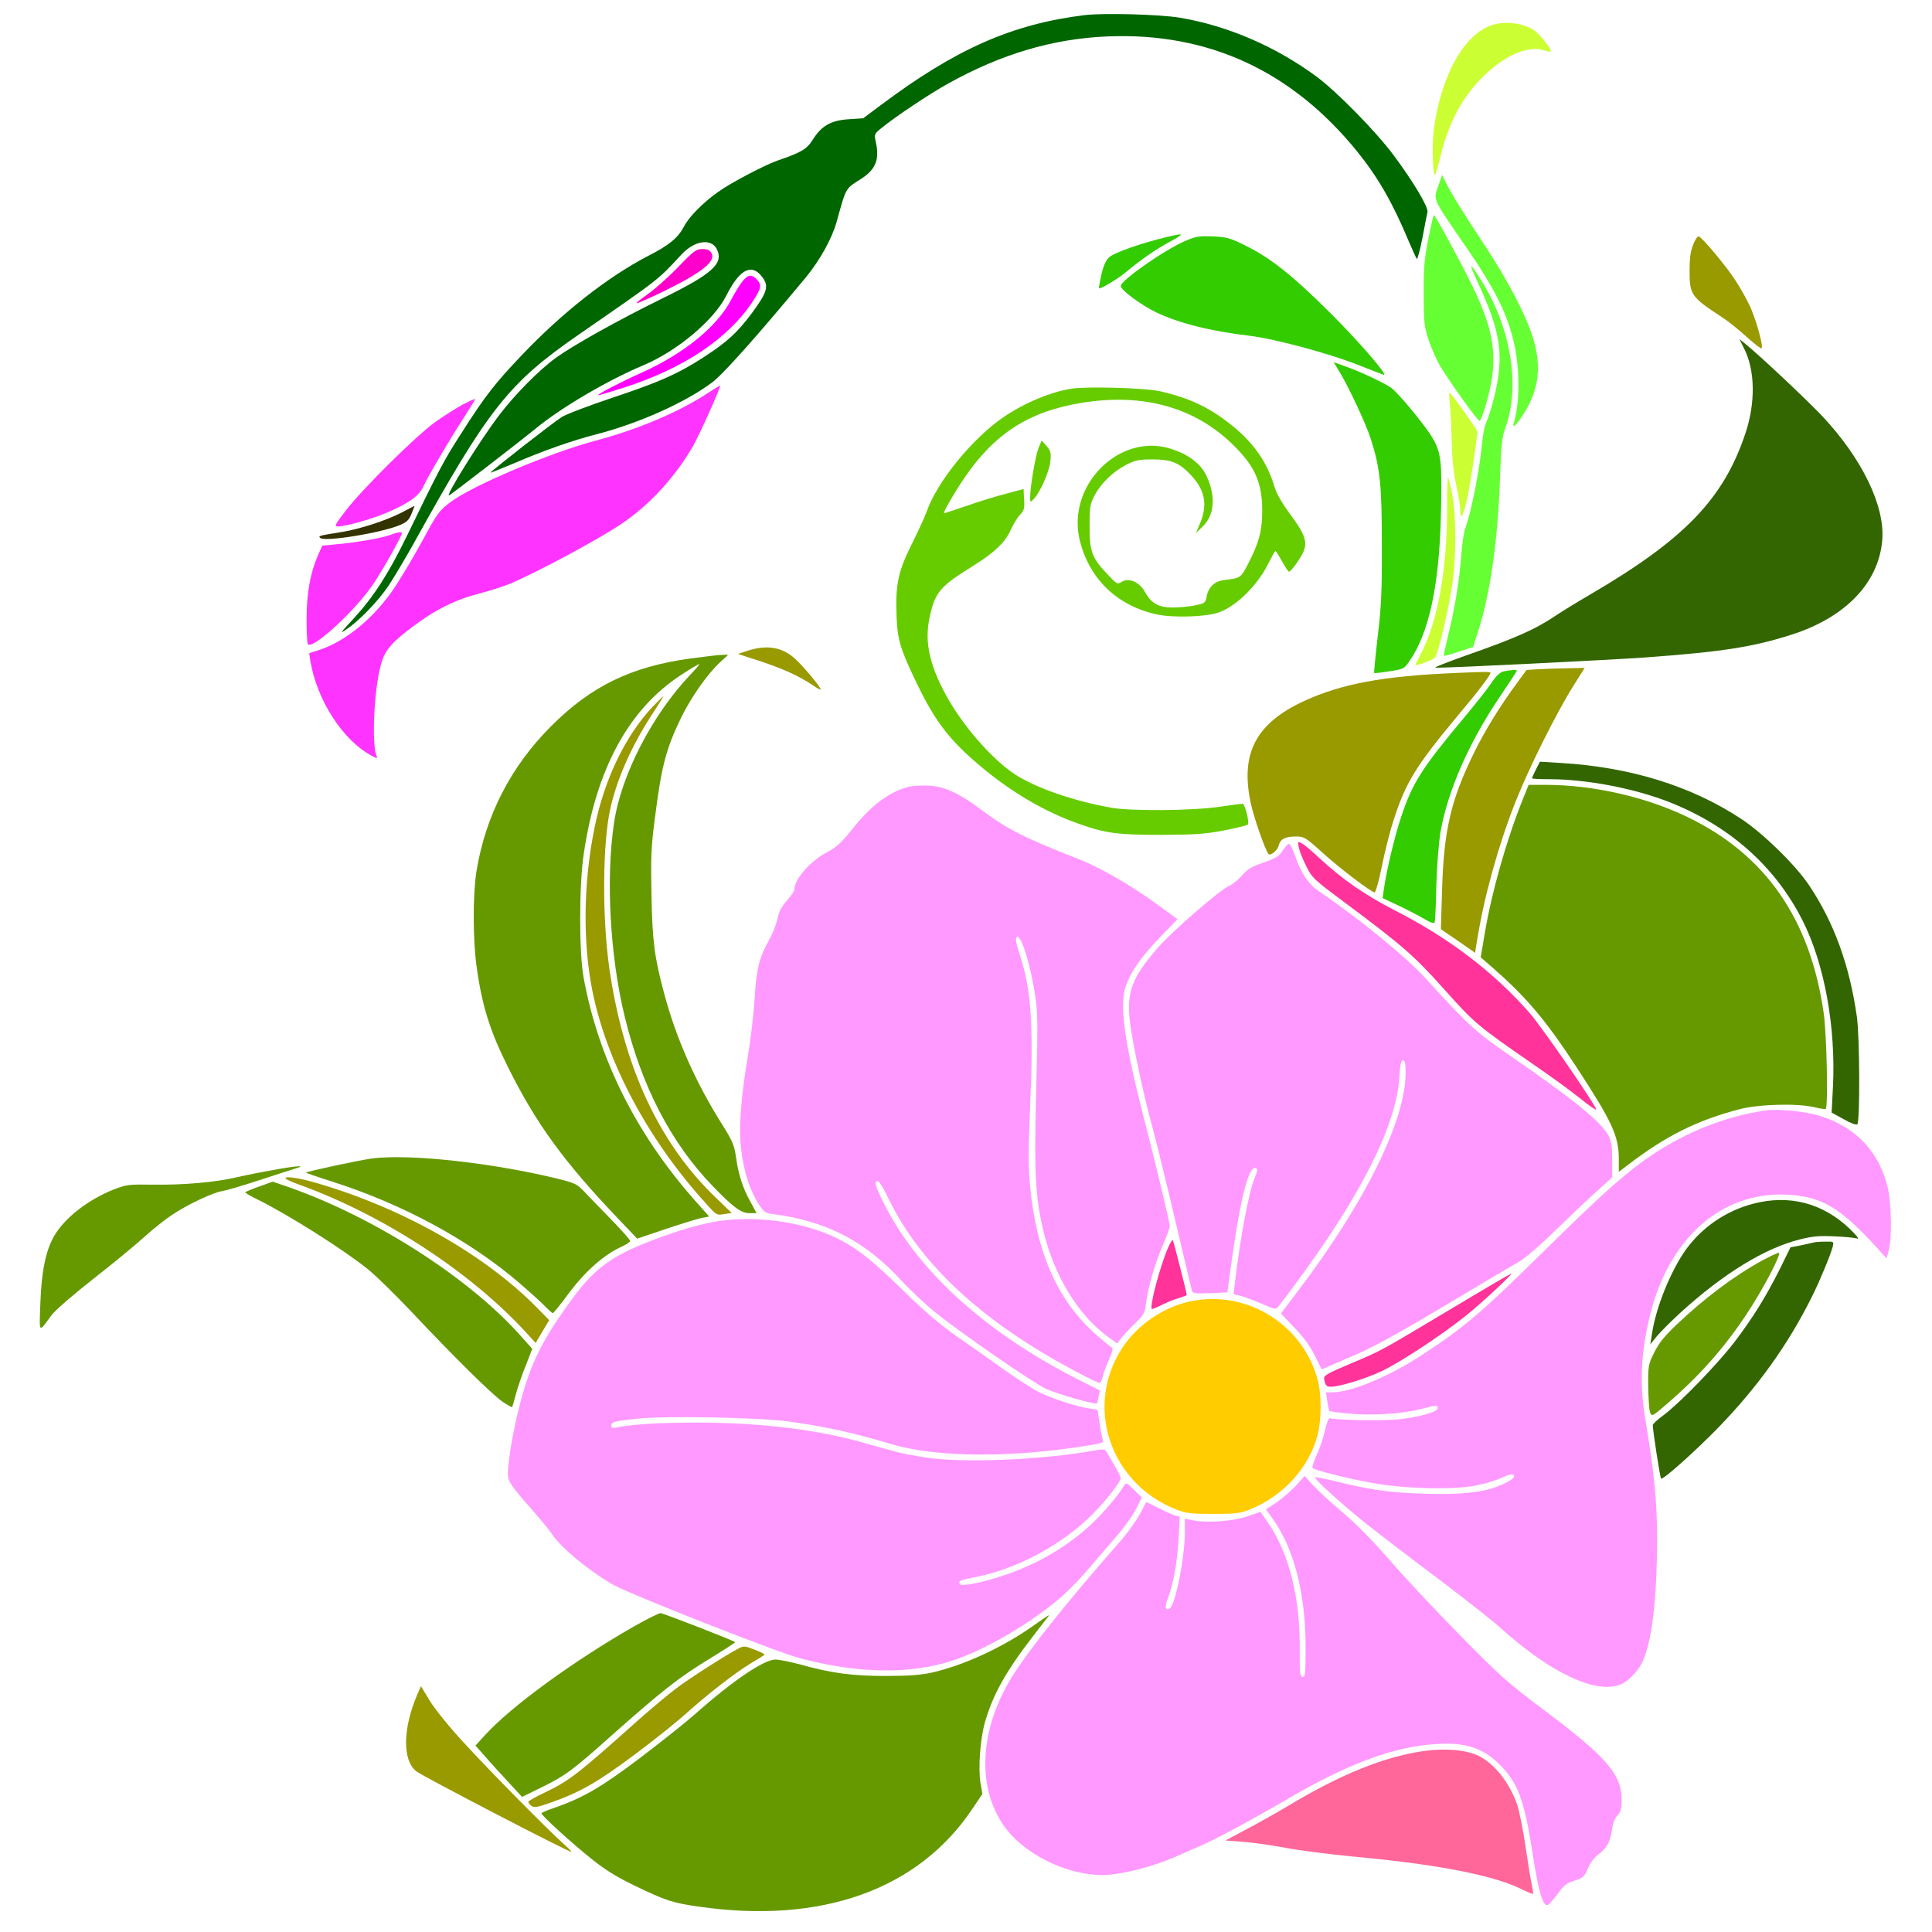 <?xml version="1.0" encoding="UTF-8" standalone="no"?>
<svg
   xmlns:dc="http://purl.org/dc/elements/1.1/"
   xmlns:cc="http://creativecommons.org/ns#"
   xmlns:rdf="http://www.w3.org/1999/02/22-rdf-syntax-ns#"
   xmlns:svg="http://www.w3.org/2000/svg"
   xmlns="http://www.w3.org/2000/svg"
   xmlns:sodipodi="http://sodipodi.sourceforge.net/DTD/sodipodi-0.dtd"
   xmlns:inkscape="http://www.inkscape.org/namespaces/inkscape"
   version="1.0"
   width="1024pt"
   height="1024pt"
   viewBox="0 0 1024 1024"
   preserveAspectRatio="xMidYMid meet"
   id="svg2"
   inkscape:version="0.91 r13725"
   sodipodi:docname="Florals_884.svg">
  <defs
     id="defs110" />
  <sodipodi:namedview
     pagecolor="#ffffff"
     bordercolor="#666666"
     borderopacity="1"
     objecttolerance="10"
     gridtolerance="10"
     guidetolerance="10"
     inkscape:pageopacity="0"
     inkscape:pageshadow="2"
     inkscape:window-width="1920"
     inkscape:window-height="974"
     id="namedview108"
     showgrid="false"
     inkscape:zoom="0.36875"
     inkscape:cx="699.67236"
     inkscape:cy="396.80916"
     inkscape:window-x="0"
     inkscape:window-y="1"
     inkscape:window-maximized="1"
     inkscape:current-layer="svg2" />
  <g
     transform="translate(0,1024) scale(0.1,-0.1)"
     fill="#000000"
     stroke="none"
     id="g6">
    <path
       d="M0 5120 l0 -5120 5120 0 5120 0 0 5120 0 5120 -5120 0 -5120 0 0 -5120z m6175 5069 c200 -24 411 -89 584 -180 291 -155 520 -368 736 -689 l77 -115 -7 155 c-8 180 5 281 56 426 85 242 190 352 345 362 86 6 163 -19 213 -66 39 -37 92 -136 107 -197 l7 -30 -45 41 c-25 23 -60 45 -77 49 -129 28 -326 -123 -429 -328 -49 -98 -86 -226 -77 -266 8 -40 117 -227 207 -358 184 -267 281 -468 308 -639 22 -138 -28 -285 -139 -406 l-48 -53 -11 -225 c-16 -325 -48 -550 -106 -751 -13 -46 -23 -85 -21 -87 4 -4 180 66 240 96 28 13 106 59 175 102 69 42 186 114 260 160 280 171 460 330 568 504 98 155 149 298 159 441 13 192 -46 303 -251 469 -71 57 -89 106 -84 220 4 70 11 106 33 159 l29 68 64 -63 c179 -177 321 -440 322 -599 0 -33 9 -44 121 -145 220 -198 356 -365 439 -539 124 -260 104 -462 -65 -644 -192 -206 -489 -293 -1150 -337 -137 -9 -256 -18 -263 -20 -25 -7 -272 -426 -272 -461 0 -9 17 -13 55 -13 86 0 237 -19 371 -45 392 -79 723 -264 937 -525 165 -202 266 -432 318 -730 24 -137 35 -447 21 -590 l-9 -95 33 -35 c83 -89 136 -225 149 -385 8 -93 -9 -232 -34 -290 l-18 -40 -16 32 c-9 17 -34 45 -54 62 -39 33 -161 77 -173 64 -4 -5 -19 -43 -35 -87 -74 -208 -247 -506 -415 -716 -99 -124 -300 -327 -421 -427 l-85 -71 9 -88 c14 -153 -8 -582 -38 -725 -55 -266 -225 -339 -486 -208 -81 40 -223 138 -309 213 -41 36 -106 92 -145 124 -98 82 -473 359 -455 336 70 -86 200 -225 400 -425 200 -201 261 -256 410 -367 224 -166 328 -257 372 -324 72 -107 88 -213 43 -278 -14 -21 -30 -62 -35 -93 -10 -66 -30 -99 -75 -127 -22 -13 -38 -34 -46 -58 -16 -52 -44 -78 -93 -91 -36 -9 -49 -19 -79 -66 -44 -65 -75 -78 -115 -46 -151 120 -433 188 -1010 241 -122 11 -282 32 -355 47 -97 19 -166 26 -262 27 l-130 1 -88 -43 c-162 -79 -356 -132 -480 -132 -89 0 -206 32 -316 86 -120 59 -219 154 -270 257 -18 38 -34 67 -36 65 -2 -2 -30 -39 -62 -83 -192 -258 -440 -413 -778 -485 -147 -31 -405 -38 -605 -16 -188 21 -282 50 -459 142 -69 36 -297 154 -506 261 -653 335 -653 335 -675 411 -25 93 1 257 61 380 35 72 58 80 77 28 26 -71 195 -296 223 -296 6 0 48 38 95 84 155 153 448 365 729 527 69 40 128 75 130 79 3 4 -34 22 -80 40 -172 67 -393 228 -470 345 -19 27 -73 93 -121 145 -48 52 -93 109 -100 127 -20 46 -17 121 10 258 13 66 20 122 15 123 -36 14 -149 114 -289 258 -457 469 -483 493 -655 606 -163 107 -318 199 -435 258 -55 28 -72 32 -115 27 -98 -10 -265 -103 -400 -222 -44 -39 -159 -133 -255 -210 -96 -76 -195 -156 -218 -179 -44 -42 -89 -118 -112 -191 -7 -22 -16 -44 -20 -48 -13 -15 -23 179 -17 323 10 224 52 335 167 443 82 77 171 130 273 162 69 22 92 25 195 21 165 -5 290 7 492 48 324 66 693 103 910 92 195 -9 505 -55 719 -106 42 -10 77 -18 78 -17 1 1 -35 49 -78 106 -133 174 -288 448 -352 621 -76 206 -109 395 -109 635 -1 258 40 445 147 660 191 387 533 659 917 730 46 8 148 22 228 30 80 9 171 23 203 32 76 21 163 13 220 -20 44 -26 120 -108 175 -189 43 -62 54 -94 39 -106 -8 -7 -31 4 -77 39 -36 27 -90 62 -120 78 -64 34 -282 111 -315 111 -29 0 -128 -104 -188 -195 -60 -94 -89 -153 -126 -259 -79 -223 -123 -697 -91 -981 37 -327 149 -647 342 -971 l52 -89 12 130 c7 72 26 218 43 325 17 107 31 231 31 275 0 107 21 188 74 293 24 48 47 108 51 134 5 39 13 53 41 74 22 17 38 40 45 67 23 85 101 171 193 212 40 18 63 38 105 94 160 211 346 298 527 246 73 -20 112 -43 234 -134 111 -82 219 -138 420 -216 200 -78 333 -153 529 -299 l74 -55 26 19 c14 10 55 45 91 78 36 32 85 69 110 82 25 12 60 40 78 61 18 21 52 45 77 55 25 9 44 20 43 23 -2 3 -14 34 -28 68 -19 48 -29 62 -41 58 -140 -45 -516 -69 -693 -46 -218 29 -465 141 -683 310 -198 153 -302 278 -403 486 -129 264 -148 370 -109 600 7 38 36 112 79 200 37 77 75 161 85 187 22 63 101 184 185 283 157 185 356 308 569 350 67 14 120 16 270 12 200 -5 278 -19 411 -73 207 -85 413 -293 449 -452 10 -49 46 -113 97 -173 74 -88 91 -162 53 -234 -24 -46 -87 -115 -105 -115 -7 0 -23 18 -36 41 l-24 41 -43 -67 c-116 -180 -235 -245 -447 -245 -292 0 -511 155 -579 410 -57 215 50 435 261 532 70 33 214 32 296 -1 88 -34 161 -107 187 -183 54 -161 3 -276 -159 -358 -33 -17 -60 -28 -60 -24 0 3 18 26 39 50 82 94 111 205 72 281 -38 76 -134 133 -222 133 -54 0 -141 -35 -198 -80 -67 -53 -103 -127 -109 -226 -6 -95 10 -151 63 -224 l43 -57 58 1 c70 1 104 -19 130 -77 26 -56 61 -71 154 -64 97 7 103 10 120 59 19 54 51 76 129 90 l64 12 38 79 c121 250 59 475 -176 642 -83 59 -173 103 -264 127 -109 31 -356 31 -488 0 -177 -40 -289 -101 -407 -221 -64 -64 -201 -249 -192 -258 2 -3 62 14 132 36 71 22 151 46 178 53 l50 13 12 72 c14 87 32 143 51 165 14 16 18 16 44 2 100 -51 69 -226 -68 -387 -32 -38 -74 -97 -93 -132 -40 -73 -106 -133 -226 -205 -129 -78 -161 -113 -184 -195 -48 -169 -1 -348 144 -549 170 -236 286 -323 536 -405 241 -80 543 -97 853 -48 l78 12 3 110 c3 149 25 206 115 296 53 53 88 77 171 117 89 44 324 122 364 122 22 0 66 459 66 686 0 267 -22 434 -80 599 -55 153 -174 371 -217 393 -38 20 -314 82 -433 97 -288 36 -489 110 -612 223 l-57 53 -41 -21 c-23 -12 -45 -32 -50 -46 -12 -31 -36 -26 -32 7 1 13 12 67 23 119 30 130 46 145 211 198 176 56 229 65 360 60 94 -4 125 -9 183 -33 151 -61 295 -167 505 -371 130 -127 200 -208 350 -409 49 -66 112 -146 139 -178 27 -32 63 -84 80 -115 l30 -57 1 82 c0 134 -20 284 -42 315 -66 94 -108 251 -108 407 0 94 -3 107 -39 198 -130 326 -247 510 -448 709 -110 110 -234 201 -362 267 -136 71 -220 103 -351 133 -513 117 -1046 -16 -1546 -386 l-91 -68 4 -73 c7 -100 -10 -124 -151 -222 -11 -8 -27 -47 -42 -107 -29 -112 -89 -243 -147 -320 -22 -30 -86 -107 -142 -170 -123 -140 -251 -293 -288 -341 -14 -19 -58 -108 -96 -196 -114 -265 -189 -382 -342 -529 -123 -118 -265 -207 -607 -378 -143 -72 -192 -91 -308 -121 -130 -34 -222 -79 -339 -167 -117 -87 -128 -99 -154 -158 -26 -62 -54 -282 -49 -389 6 -114 20 -139 105 -184 57 -31 62 -36 33 -30 -254 45 -451 249 -524 543 l-24 95 -33 -2 -34 -3 30 16 30 15 1 157 c1 136 4 169 26 247 14 50 32 105 39 124 14 32 13 34 -20 61 l-34 29 39 6 c22 4 46 9 55 11 9 3 59 57 110 122 117 147 336 367 454 455 50 37 137 91 195 120 90 44 113 61 160 116 91 106 289 301 394 389 130 108 247 187 387 262 123 66 173 107 194 157 35 82 200 212 391 307 51 25 95 46 98 46 4 0 43 14 87 31 68 26 84 37 105 71 56 89 124 127 221 128 61 0 64 1 145 64 109 83 321 222 428 279 180 97 417 173 624 201 125 17 361 20 481 5z"
       id="path8"
       style="fill:none" />
    <path
       d="M5750 10160 c-385 -47 -686 -180 -1084 -479 l-91 -68 -77 -5 c-94 -6 -144 -35 -190 -108 -31 -50 -60 -68 -187 -111 -68 -24 -250 -119 -316 -167 -79 -56 -155 -133 -180 -183 -31 -59 -77 -98 -189 -155 -214 -111 -455 -300 -670 -526 -142 -149 -196 -218 -320 -413 -93 -144 -118 -192 -294 -555 -96 -196 -174 -316 -279 -430 -72 -78 -75 -82 -33 -53 66 45 165 148 219 228 26 39 85 138 131 220 399 720 504 853 875 1110 444 307 417 287 547 426 70 76 161 88 189 25 34 -74 -28 -129 -291 -258 -236 -116 -472 -248 -563 -314 -90 -65 -218 -195 -301 -304 -104 -137 -293 -441 -265 -425 21 12 396 302 454 350 131 110 384 259 577 340 178 75 373 239 438 369 68 135 130 170 184 105 44 -52 36 -83 -47 -196 -81 -108 -130 -153 -257 -236 -136 -88 -230 -130 -475 -212 -126 -42 -251 -89 -277 -105 -41 -25 -378 -288 -378 -295 0 -2 53 20 118 47 164 70 313 123 446 157 224 58 470 169 609 273 59 43 245 253 499 559 74 90 137 204 162 292 52 187 45 175 130 229 79 51 99 104 77 200 -8 36 -7 39 33 71 68 56 255 181 351 234 282 157 556 238 845 250 535 22 978 -183 1325 -612 108 -134 185 -267 270 -470 21 -49 41 -93 44 -97 4 -4 17 45 30 110 12 64 24 126 27 138 5 27 -75 161 -180 302 -94 126 -299 335 -408 416 -217 160 -470 269 -723 312 -109 18 -401 26 -505 14z"
       id="path10"
       style="fill:#006600" />
    <path
       d="M7914 10109 c-151 -44 -278 -269 -315 -561 -10 -78 -5 -247 8 -235 2 3 15 47 28 99 48 194 126 333 250 445 111 100 224 143 304 115 17 -6 31 -7 31 -3 0 15 -58 89 -87 109 -54 38 -148 52 -219 31z"
       id="path12"
       style="fill:#ccff33" />
    <path
       d="M7626 9262 c-30 -88 -44 -56 158 -351 130 -190 194 -314 232 -454 40 -145 43 -342 7 -461 -9 -31 16 -8 51 48 83 129 98 254 51 406 -40 126 -133 304 -259 495 -105 158 -174 269 -209 339 l-14 29 -17 -51z"
       id="path14"
       style="fill:#66ff33" />
    <path
       d="M7570 8972 c-21 -106 -25 -155 -24 -292 0 -151 3 -172 27 -245 15 -44 43 -107 63 -140 52 -85 195 -285 205 -285 14 0 58 155 69 242 18 151 -10 275 -109 478 -57 118 -194 369 -201 370 -3 0 -16 -57 -30 -128z"
       id="path16"
       style="fill:#66ff33" />
    <path
       d="M6185 8984 c-141 -34 -283 -84 -308 -109 -17 -17 -30 -48 -40 -93 -8 -37 -14 -68 -12 -70 6 -6 99 49 143 86 82 68 160 122 235 162 78 43 75 46 -18 24z"
       id="path18"
       style="fill:#33cc00" />
    <path
       d="M6280 8962 c-111 -48 -340 -209 -340 -238 0 -21 107 -100 187 -139 121 -58 287 -100 498 -125 133 -16 418 -93 573 -154 75 -30 138 -54 139 -53 10 10 -143 186 -286 328 -199 198 -314 290 -449 357 -83 41 -100 46 -175 49 -73 3 -89 0 -147 -25z"
       id="path20"
       style="fill:#33cc00" />
    <path
       d="M8974 8943 c-14 -34 -19 -74 -19 -138 0 -127 8 -139 170 -245 33 -21 93 -69 133 -106 40 -36 76 -64 79 -60 10 10 -28 148 -61 221 -18 39 -54 103 -80 142 -50 77 -174 224 -192 230 -7 2 -20 -18 -30 -44z"
       id="path22"
       style="fill:#999900" />
    <path
       d="M3591 8821 c-53 -54 -124 -117 -159 -141 -34 -24 -60 -45 -58 -47 2 -3 64 25 138 60 211 104 283 161 259 206 -9 15 -21 21 -48 21 -33 0 -46 -9 -132 -99z"
       id="path24"
       style="fill:#ff00cc" />
    <path
       d="M7834 8740 c96 -207 124 -321 111 -462 -6 -77 -39 -211 -68 -278 -8 -19 -18 -66 -21 -105 -15 -152 -55 -357 -91 -460 -7 -22 -17 -85 -20 -140 -8 -119 -36 -293 -71 -429 -13 -54 -23 -100 -21 -102 2 -2 38 8 79 22 l76 25 26 82 c64 197 104 477 116 802 6 186 11 229 28 276 80 215 33 520 -118 768 -72 118 -81 118 -26 1z"
       id="path26"
       style="fill:#66ff33" />
    <path
       d="M3936 8750 c-14 -17 -42 -63 -63 -103 -74 -140 -252 -284 -474 -383 -105 -47 -229 -111 -229 -119 0 -2 62 17 138 41 316 102 550 258 680 454 47 70 51 91 22 120 -27 27 -44 25 -74 -10z"
       id="path28"
       style="fill:#ff00ff" />
    <path
       d="M9244 8393 c59 -116 61 -289 7 -450 -116 -347 -322 -561 -821 -853 -69 -40 -150 -90 -180 -110 -112 -76 -214 -121 -485 -216 -99 -35 -169 -63 -156 -63 60 -2 918 41 1106 54 410 30 574 55 780 121 285 91 461 273 481 498 17 182 -107 437 -320 663 -86 90 -326 316 -407 382 l-30 24 25 -50z"
       id="path30"
       style="fill:#336600" />
    <path
       d="M7095 8277 c48 -76 144 -281 170 -362 50 -155 59 -244 59 -565 1 -243 -3 -328 -22 -484 -12 -104 -20 -191 -19 -193 2 -2 39 2 81 9 75 11 79 13 107 55 103 149 157 399 166 769 7 286 2 334 -45 414 -39 66 -182 239 -219 265 -38 26 -154 81 -231 109 l-73 26 26 -43z"
       id="path32"
       style="fill:#33cc00" />
    <path
       d="M3755 8159 c-150 -100 -371 -194 -596 -254 -245 -65 -648 -236 -767 -323 -64 -48 -72 -58 -151 -204 -46 -84 -112 -196 -147 -248 -104 -159 -260 -289 -402 -335 l-53 -17 6 -42 c36 -210 174 -423 328 -503 28 -14 29 -14 22 3 -25 60 -13 342 22 474 20 80 53 120 167 206 121 92 227 145 359 179 54 14 126 37 160 51 146 62 462 231 590 317 150 100 287 250 382 416 36 64 147 312 142 317 -1 1 -29 -15 -62 -37z"
       id="path34"
       style="fill:#ff33ff" />
    <path
       d="M5679 8180 c-112 -18 -248 -75 -359 -150 -167 -114 -354 -344 -409 -503 -10 -28 -46 -106 -79 -172 -71 -142 -87 -214 -80 -381 5 -129 20 -176 114 -370 96 -196 171 -292 339 -432 159 -133 339 -238 515 -299 140 -50 205 -58 435 -58 175 1 230 4 330 23 66 13 123 27 128 31 11 11 -14 111 -28 111 -6 0 -61 -7 -121 -16 -139 -21 -469 -24 -574 -5 -199 35 -401 105 -511 177 -123 81 -281 263 -368 425 -84 156 -110 275 -86 396 29 143 54 173 230 282 115 71 173 127 201 190 14 31 36 68 50 82 22 23 25 34 22 81 l-3 56 -90 -24 c-50 -13 -143 -41 -208 -64 -64 -22 -120 -40 -123 -40 -8 0 50 102 106 185 161 237 344 355 624 400 326 53 601 -24 805 -226 114 -113 151 -199 151 -348 0 -103 -17 -167 -72 -274 -42 -81 -42 -81 -128 -91 -52 -6 -86 -37 -95 -90 -6 -32 -10 -34 -63 -45 -30 -6 -83 -11 -116 -11 -75 0 -114 22 -147 82 -30 54 -87 78 -124 54 -22 -14 -25 -13 -73 38 -85 89 -97 122 -97 256 0 105 3 119 27 165 34 64 98 126 168 162 48 24 66 28 140 28 98 0 141 -18 201 -82 76 -79 91 -160 49 -258 l-21 -50 36 35 c62 60 70 158 21 265 -30 66 -93 115 -189 146 -275 89 -558 -197 -483 -489 52 -204 200 -344 409 -389 87 -18 260 -13 327 11 95 34 208 146 266 266 16 32 31 59 34 59 3 1 18 -24 35 -54 16 -30 33 -55 37 -55 11 0 63 73 78 109 20 50 5 93 -70 193 -45 61 -74 111 -85 148 -40 136 -118 244 -247 342 -109 84 -211 130 -358 164 -77 18 -388 27 -471 14z"
       id="path36"
       style="fill:#66cc00" />
    <path
       d="M7685 8094 c4 -38 8 -131 10 -205 2 -90 10 -164 24 -224 11 -49 21 -108 21 -129 0 -62 16 -32 39 74 17 83 51 308 51 343 0 9 -123 183 -147 207 -3 3 -2 -27 2 -66z"
       id="path38"
       style="fill:#ccff33" />
    <path
       d="M2453 8096 c-34 -18 -99 -60 -145 -92 -100 -71 -389 -357 -476 -471 -59 -77 -61 -83 -39 -83 39 0 171 37 248 69 123 52 178 90 202 141 27 58 132 237 214 364 35 54 63 100 61 101 -2 2 -31 -11 -65 -29z"
       id="path40"
       style="fill:#ff33ff" />
    <path
       d="M5505 7867 c-16 -38 -45 -206 -45 -262 0 -29 0 -29 19 -10 34 35 82 144 88 198 5 47 2 57 -20 83 l-26 29 -16 -38z"
       id="path42"
       style="fill:#66cc00" />
    <path
       d="M7670 7544 c0 -322 -50 -600 -138 -767 -15 -29 -28 -55 -30 -59 -6 -13 93 23 105 38 16 21 68 241 89 379 23 141 23 379 0 489 -8 43 -18 81 -21 84 -3 3 -5 -71 -5 -164z"
       id="path44"
       style="fill:#ccff33" />
    <path
       d="M2130 7524 c-81 -42 -221 -88 -320 -104 -119 -19 -124 -20 -113 -31 23 -23 333 28 427 70 33 14 45 27 58 60 9 22 16 41 15 40 -1 0 -31 -16 -67 -35z"
       id="path46"
       style="fill:#333300" />
    <path
       d="M2066 7404 c-45 -16 -179 -40 -285 -49 l-73 -7 -23 -52 c-40 -91 -60 -200 -60 -338 0 -69 3 -129 7 -133 28 -28 259 186 350 325 55 83 147 248 148 263 0 10 -19 8 -64 -9z"
       id="path48"
       style="fill:#ff33ff" />
    <path
       d="M3963 6791 l-52 -17 117 -38 c124 -41 209 -80 280 -128 23 -16 42 -26 42 -22 0 13 -102 134 -141 167 -67 58 -147 70 -246 38z"
       id="path50"
       style="fill:#999900" />
    <path
       d="M3660 6750 c-314 -43 -527 -146 -740 -360 -213 -213 -347 -474 -395 -770 -19 -123 -19 -358 1 -502 28 -206 70 -341 166 -533 149 -300 297 -503 585 -805 l100 -105 154 52 c85 28 171 55 191 58 l37 7 -80 90 c-309 351 -508 750 -586 1178 -24 133 -24 488 1 654 66 451 239 769 518 950 47 31 89 56 94 56 4 0 -18 -26 -48 -57 -200 -211 -366 -531 -403 -782 -45 -295 -22 -708 56 -1029 90 -370 245 -669 466 -898 109 -113 151 -144 195 -144 l38 0 -34 63 c-40 72 -63 144 -76 240 -8 57 -20 83 -68 160 -144 227 -248 462 -312 702 -52 195 -62 275 -67 520 -4 196 -2 255 17 400 36 285 59 373 140 541 53 109 144 238 210 297 l40 37 -32 -1 c-18 0 -94 -9 -168 -19z"
       id="path52"
       style="fill:#669900" />
    <path
       d="M8153 6693 l-62 -4 -49 -67 c-87 -117 -171 -253 -227 -367 -126 -256 -163 -416 -172 -740 l-6 -200 91 -62 90 -63 12 73 c37 228 112 498 202 726 71 180 217 472 306 614 l61 97 -92 -2 c-51 -1 -120 -3 -154 -5z"
       id="path54"
       style="fill:#999900" />
    <path
       d="M7968 6681 c-17 -4 -39 -24 -62 -59 -19 -29 -86 -114 -148 -188 -224 -268 -273 -346 -332 -525 -34 -101 -78 -286 -91 -381 l-7 -48 83 -39 c46 -22 108 -54 137 -71 37 -22 54 -27 56 -18 3 7 7 96 9 198 3 104 13 227 22 280 38 217 148 469 311 712 52 77 94 141 94 144 0 5 -39 3 -72 -5z"
       id="path56"
       style="fill:#33cc00" />
    <path
       d="M7715 6673 c-385 -16 -603 -57 -802 -148 -255 -118 -339 -275 -285 -536 16 -79 79 -259 96 -276 10 -10 46 19 52 42 9 36 32 50 83 51 53 2 57 -1 159 -93 83 -75 251 -203 268 -203 5 0 23 62 38 138 15 75 43 187 63 247 64 199 118 286 342 555 108 128 171 212 171 224 0 6 -33 6 -185 -1z"
       id="path58"
       style="fill:#999900" />
    <path
       d="M3458 6493 c-143 -152 -256 -386 -307 -641 -59 -290 -63 -606 -11 -865 77 -380 296 -790 602 -1126 55 -62 58 -63 96 -56 l40 6 -85 82 c-299 287 -487 690 -563 1212 -39 269 -37 670 6 854 36 159 115 334 223 499 33 50 59 92 57 92 -1 0 -28 -26 -58 -57z"
       id="path60"
       style="fill:#999900" />
    <path
       d="M8141 6162 c-12 -23 -21 -44 -21 -47 0 -3 44 -5 98 -5 190 -1 431 -46 616 -116 326 -125 574 -343 720 -633 116 -229 177 -566 161 -882 l-7 -136 64 -35 c36 -21 67 -32 72 -27 15 14 13 460 -2 569 -39 274 -121 501 -255 700 -72 107 -242 273 -357 349 -265 175 -588 275 -955 297 l-113 7 -21 -41z"
       id="path62"
       style="fill:#336600" />
    <path
       d="M4817 6070 c-102 -26 -197 -96 -295 -219 -61 -76 -89 -102 -135 -126 -91 -47 -177 -145 -177 -200 0 -8 -17 -34 -39 -58 -28 -31 -42 -57 -50 -97 -7 -30 -26 -79 -43 -109 -54 -97 -69 -155 -78 -311 -5 -80 -20 -212 -34 -295 -40 -235 -52 -396 -37 -511 13 -113 46 -214 91 -284 29 -45 36 -50 78 -55 286 -38 490 -144 684 -357 46 -49 124 -122 173 -162 139 -112 518 -374 589 -407 57 -27 263 -86 270 -77 2 1 6 18 9 36 l7 32 -99 50 c-512 256 -884 597 -1060 970 -34 71 -38 90 -18 90 6 0 32 -41 56 -92 169 -350 500 -656 993 -917 63 -34 119 -61 125 -61 6 0 13 14 17 31 3 17 18 58 33 91 22 49 24 61 13 68 -8 5 -39 30 -70 57 -212 182 -327 439 -361 803 -9 97 -9 191 1 416 19 430 6 621 -56 807 -19 56 -23 82 -15 90 23 23 79 -165 102 -338 9 -66 9 -174 3 -400 -14 -500 -8 -639 38 -825 56 -232 182 -438 335 -551 l54 -40 21 28 c12 15 45 51 73 78 47 45 53 56 59 105 11 86 45 206 87 305 22 50 39 97 39 106 0 20 -73 325 -144 600 -94 368 -121 561 -93 660 23 78 83 166 188 274 l90 93 -104 76 c-146 106 -307 199 -428 246 -282 110 -370 155 -505 256 -120 90 -198 126 -282 130 -37 2 -84 -1 -105 -6z"
       id="path64"
       style="fill:#ff99ff" />
    <path
       d="M8075 6013 c-88 -216 -168 -498 -205 -717 l-22 -130 69 -60 c176 -155 275 -272 438 -521 189 -289 225 -366 225 -487 l0 -69 58 44 c193 147 359 230 582 288 103 27 312 32 398 10 29 -7 56 -11 59 -8 13 14 5 396 -11 507 -71 498 -308 840 -721 1039 -220 107 -503 171 -749 171 l-94 0 -27 -67z"
       id="path66"
       style="fill:#669900" />
    <path
       d="M6884 5749 c3 -19 21 -63 39 -99 30 -62 40 -71 197 -188 314 -234 373 -285 535 -466 162 -181 174 -191 470 -396 88 -60 199 -141 248 -180 48 -39 87 -66 87 -61 0 21 -285 434 -352 511 -193 220 -430 400 -723 549 -148 76 -270 160 -390 271 -40 38 -83 74 -95 80 -22 12 -23 11 -16 -21z"
       id="path68"
       style="fill:#ff3399" />
    <path
       d="M6799 5733 c-20 -32 -36 -42 -103 -65 -63 -22 -85 -35 -114 -69 -20 -23 -53 -49 -73 -58 -46 -20 -296 -237 -371 -323 -138 -158 -168 -237 -149 -394 16 -124 69 -375 121 -566 22 -82 76 -302 120 -490 45 -189 83 -352 86 -364 5 -20 11 -21 97 -18 l92 4 26 188 c49 343 94 504 131 466 4 -3 -2 -24 -12 -48 -29 -64 -78 -325 -105 -558 l-7 -57 43 -11 c24 -7 74 -26 111 -42 61 -27 70 -29 81 -16 76 96 203 272 280 389 229 347 352 627 364 832 4 64 9 87 19 87 11 0 14 -17 14 -67 0 -251 -214 -685 -567 -1151 l-94 -124 73 -76 c49 -51 85 -101 108 -149 l35 -71 155 67 c118 50 238 116 500 272 190 114 368 219 395 234 28 16 111 87 185 160 74 72 173 166 220 208 l85 77 0 93 c0 71 -5 100 -19 127 -41 75 -183 191 -527 428 -180 125 -219 160 -437 400 -109 120 -356 322 -574 470 -53 36 -93 96 -124 186 -11 33 -25 61 -30 63 -6 2 -21 -13 -35 -34z"
       id="path70"
       style="fill:#ff99ff" />
    <path
       d="M9355 4354 c-205 -30 -411 -111 -592 -231 -137 -91 -266 -205 -558 -493 -356 -351 -443 -425 -675 -576 -176 -114 -371 -194 -473 -194 l-29 0 7 -47 c4 -27 9 -50 11 -52 2 -2 47 -8 101 -13 123 -12 283 -2 381 23 90 23 92 23 92 5 0 -19 -86 -44 -198 -58 -71 -9 -325 -6 -374 5 -6 1 -17 -26 -25 -63 -7 -36 -27 -94 -43 -129 -17 -36 -27 -68 -23 -72 12 -12 196 -58 323 -80 166 -30 418 -36 535 -14 49 9 113 28 143 42 37 17 57 22 64 15 13 -13 -21 -36 -89 -62 -84 -32 -202 -43 -387 -37 -179 5 -288 21 -468 66 -60 15 -108 24 -108 20 0 -13 151 -149 267 -242 65 -51 235 -182 378 -289 143 -108 296 -228 340 -268 262 -236 501 -349 632 -299 38 14 90 66 114 112 53 103 81 329 82 662 0 193 -16 355 -63 636 -30 177 -24 341 22 534 98 419 380 671 731 653 182 -10 278 -66 474 -280 l52 -57 12 42 c17 62 14 250 -5 330 -45 191 -168 322 -359 382 -79 25 -222 39 -292 29z"
       id="path72"
       style="fill:#ff99ff" />
    <path
       d="M1973 4100 c-64 -8 -343 -68 -351 -75 -2 -1 57 -22 130 -45 380 -120 738 -314 1003 -542 61 -53 123 -109 139 -127 17 -17 33 -31 36 -31 4 0 44 50 89 111 87 115 185 201 279 243 23 10 42 24 42 29 0 6 -47 58 -103 116 -57 58 -121 125 -143 148 -36 38 -48 43 -144 67 -348 84 -780 131 -977 106z"
       id="path74"
       style="fill:#669900" />
    <path
       d="M1450 4039 c-58 -10 -144 -27 -192 -38 -119 -28 -285 -42 -448 -40 -129 2 -138 1 -211 -27 -134 -54 -256 -149 -312 -245 -44 -76 -67 -186 -73 -354 -6 -167 -11 -161 59 -66 18 25 116 110 222 193 105 82 226 182 270 222 44 40 109 92 144 115 79 54 220 121 269 128 20 3 109 29 197 58 88 29 176 57 195 63 58 17 -1 13 -120 -9z"
       id="path76"
       style="fill:#669900" />
    <path
       d="M1516 3992 c5 -5 32 -17 59 -27 447 -159 914 -462 1212 -786 l52 -57 36 61 36 60 -63 64 c-282 288 -731 539 -1189 668 -86 25 -162 33 -143 17z"
       id="path78"
       style="fill:#999900" />
    <path
       d="M1373 3951 c-40 -14 -73 -28 -73 -31 0 -3 30 -21 68 -39 161 -80 453 -264 583 -369 42 -34 147 -137 234 -229 226 -240 422 -433 478 -472 27 -18 50 -31 51 -29 2 1 11 32 20 68 10 36 33 105 53 153 l34 88 -66 74 c-273 305 -772 624 -1225 783 l-85 29 -72 -26z"
       id="path80"
       style="fill:#669900" />
    <path
       d="M9292 3860 c-145 -38 -271 -125 -357 -244 -82 -116 -160 -309 -180 -451 l-8 -50 34 42 c19 23 75 79 124 124 229 209 448 343 635 390 68 17 103 20 185 16 55 -2 109 -8 120 -12 11 -3 -8 20 -42 53 -143 136 -320 182 -511 132z"
       id="path82"
       style="fill:#336600" />
    <path
       d="M3850 3773 c-91 -9 -204 -38 -342 -88 -250 -90 -348 -157 -471 -324 -162 -219 -225 -346 -282 -566 -41 -160 -70 -342 -61 -388 5 -25 35 -67 108 -148 55 -63 111 -130 123 -149 45 -70 189 -190 320 -267 84 -49 870 -359 995 -392 319 -85 606 -86 833 -4 166 59 391 192 543 321 39 33 107 102 151 154 44 51 112 130 151 176 40 45 86 110 103 144 l31 61 -42 41 c-35 35 -42 39 -50 25 -29 -50 -110 -146 -174 -206 -128 -120 -289 -214 -463 -272 -119 -40 -226 -61 -235 -47 -11 16 1 22 72 35 229 43 474 175 637 342 70 71 143 166 143 185 0 6 -16 38 -35 70 -19 33 -38 65 -42 72 -7 11 -20 12 -68 3 -266 -48 -685 -66 -881 -37 -60 9 -132 22 -160 30 -27 7 -106 29 -176 49 -251 71 -550 107 -888 107 -192 0 -343 -9 -422 -26 -21 -4 -28 -2 -28 9 0 21 15 25 141 38 148 16 645 6 799 -15 203 -29 328 -56 544 -120 243 -72 642 -74 1059 -5 56 9 67 14 62 27 -3 9 -11 48 -17 88 l-11 72 -46 7 c-67 10 -197 53 -265 87 -33 16 -114 69 -181 116 -67 48 -180 128 -251 177 -92 64 -175 135 -287 245 -162 158 -238 219 -339 271 -164 84 -395 123 -598 102z"
       id="path84"
       style="fill:#ff99ff" />
    <path
       d="M6191 3627 c-43 -99 -99 -312 -86 -325 2 -2 25 8 52 21 26 14 67 30 91 37 23 7 42 14 42 16 0 12 -70 287 -74 291 -3 3 -14 -15 -25 -40z"
       id="path86"
       style="fill:#ff3399" />
    <path
       d="M9615 3655 c-5 -1 -36 -8 -67 -15 l-58 -11 -58 -118 c-75 -149 -142 -256 -239 -384 -88 -115 -288 -322 -375 -387 -32 -23 -58 -47 -58 -54 0 -26 39 -279 44 -283 9 -9 183 147 301 268 209 215 371 440 499 697 41 82 99 222 110 265 6 27 6 27 -41 26 -27 0 -52 -2 -58 -4z"
       id="path88"
       style="fill:#336600" />
    <path
       d="M9340 3559 c-148 -81 -303 -197 -455 -341 -63 -60 -93 -97 -117 -146 -32 -64 -33 -71 -32 -182 1 -63 5 -125 10 -137 9 -22 13 -20 89 46 170 146 303 295 425 480 84 126 186 321 168 321 -7 0 -47 -19 -88 -41z"
       id="path90"
       style="fill:#669900" />
    <path
       d="M7685 3299 c-375 -224 -361 -217 -535 -290 -110 -46 -134 -60 -132 -75 6 -37 12 -44 35 -44 48 0 182 41 271 83 102 49 318 191 446 294 83 66 250 222 240 223 -3 0 -150 -86 -325 -191z"
       id="path92"
       style="fill:#ff3399" />
    <path
       d="M6321 3345 c-145 -27 -287 -121 -370 -245 -206 -310 -70 -722 284 -861 52 -20 77 -23 195 -23 117 0 143 3 191 22 181 72 318 223 363 398 20 78 21 212 1 287 -76 292 -369 478 -664 422z"
       id="path94"
       style="fill:#ffcc00" />
    <path
       d="M6870 2367 c-25 -27 -71 -67 -102 -89 l-58 -38 35 -49 c114 -159 175 -396 175 -684 0 -140 -2 -158 -16 -155 -14 3 -16 21 -15 138 3 278 -55 512 -166 676 l-42 61 -73 -25 c-77 -26 -213 -35 -290 -19 l-38 8 0 -73 c0 -132 -50 -385 -80 -403 -24 -15 -28 8 -10 54 29 74 50 193 57 318 l6 114 -24 6 c-13 4 -53 22 -88 40 -35 18 -65 32 -66 31 -1 -2 -17 -32 -35 -66 -19 -35 -68 -103 -110 -150 -264 -300 -473 -561 -562 -703 -197 -312 -194 -661 8 -861 127 -126 335 -207 499 -195 95 8 249 48 348 93 45 20 108 47 140 61 76 32 265 134 456 245 319 187 563 279 786 294 160 11 254 -19 344 -109 98 -98 132 -192 176 -482 22 -144 44 -236 62 -255 13 -13 17 -11 41 17 15 17 35 43 45 58 11 14 29 30 40 35 12 4 36 14 54 20 24 9 36 23 49 56 10 27 32 57 56 75 47 37 63 68 72 133 4 31 15 59 29 74 18 19 22 35 22 85 -1 134 -80 225 -419 479 -179 134 -227 176 -434 387 -128 130 -296 309 -373 398 -91 105 -180 195 -254 258 -63 53 -133 118 -157 144 l-43 48 -45 -50z"
       id="path96"
       style="fill:#ff99ff" />
    <path
       d="M3359 1619 c-323 -185 -649 -423 -787 -574 l-52 -57 50 -56 c27 -32 83 -93 123 -136 l74 -80 104 51 c126 62 163 89 371 275 267 237 358 308 512 402 80 49 145 91 143 92 -9 9 -383 154 -396 154 -10 0 -73 -32 -142 -71z"
       id="path98"
       style="fill:#669900" />
    <path
       d="M5485 1629 c-166 -119 -378 -217 -550 -255 -57 -12 -125 -17 -240 -17 -175 0 -285 14 -450 60 -55 15 -116 27 -135 27 -60 0 -224 -110 -420 -284 -58 -51 -195 -160 -305 -243 -203 -153 -296 -206 -447 -259 -38 -12 -68 -26 -68 -29 0 -12 157 -155 262 -239 74 -60 134 -97 231 -144 161 -78 203 -92 337 -111 653 -95 1167 89 1454 518 l53 79 -10 56 c-13 79 -2 233 23 322 42 147 111 271 253 455 39 50 74 96 80 103 15 19 7 14 -68 -39z"
       id="path100"
       style="fill:#669900" />
    <path
       d="M3915 1503 c-66 -34 -263 -160 -334 -214 -42 -32 -130 -106 -196 -164 -330 -295 -366 -322 -500 -387 -47 -22 -85 -44 -85 -48 0 -4 7 -14 16 -21 14 -11 29 -9 98 15 160 56 254 110 452 258 106 79 229 178 275 220 110 99 261 216 340 263 35 21 66 40 68 42 7 5 -2 11 -54 31 -46 18 -53 19 -80 5z"
       id="path102"
       style="fill:#999900" />
    <path
       d="M2211 1257 c-76 -178 -79 -346 -5 -405 34 -27 816 -433 822 -427 2 2 -18 22 -45 46 -83 74 -393 388 -526 534 -71 76 -151 175 -178 219 l-48 79 -20 -46z"
       id="path104"
       style="fill:#999900" />
    <path
       d="M7545 959 c-209 -30 -441 -124 -715 -289 -52 -31 -149 -86 -215 -121 l-120 -64 95 -7 c52 -4 154 -19 225 -32 72 -14 231 -34 355 -46 456 -42 752 -100 903 -177 27 -13 51 -23 52 -21 2 2 -1 24 -6 48 -6 25 -21 118 -34 207 -13 89 -33 187 -44 219 -42 119 -122 218 -207 259 -66 31 -176 40 -289 24z"
       id="path106"
       style="fill:#ff6699" />
  </g>
</svg>
